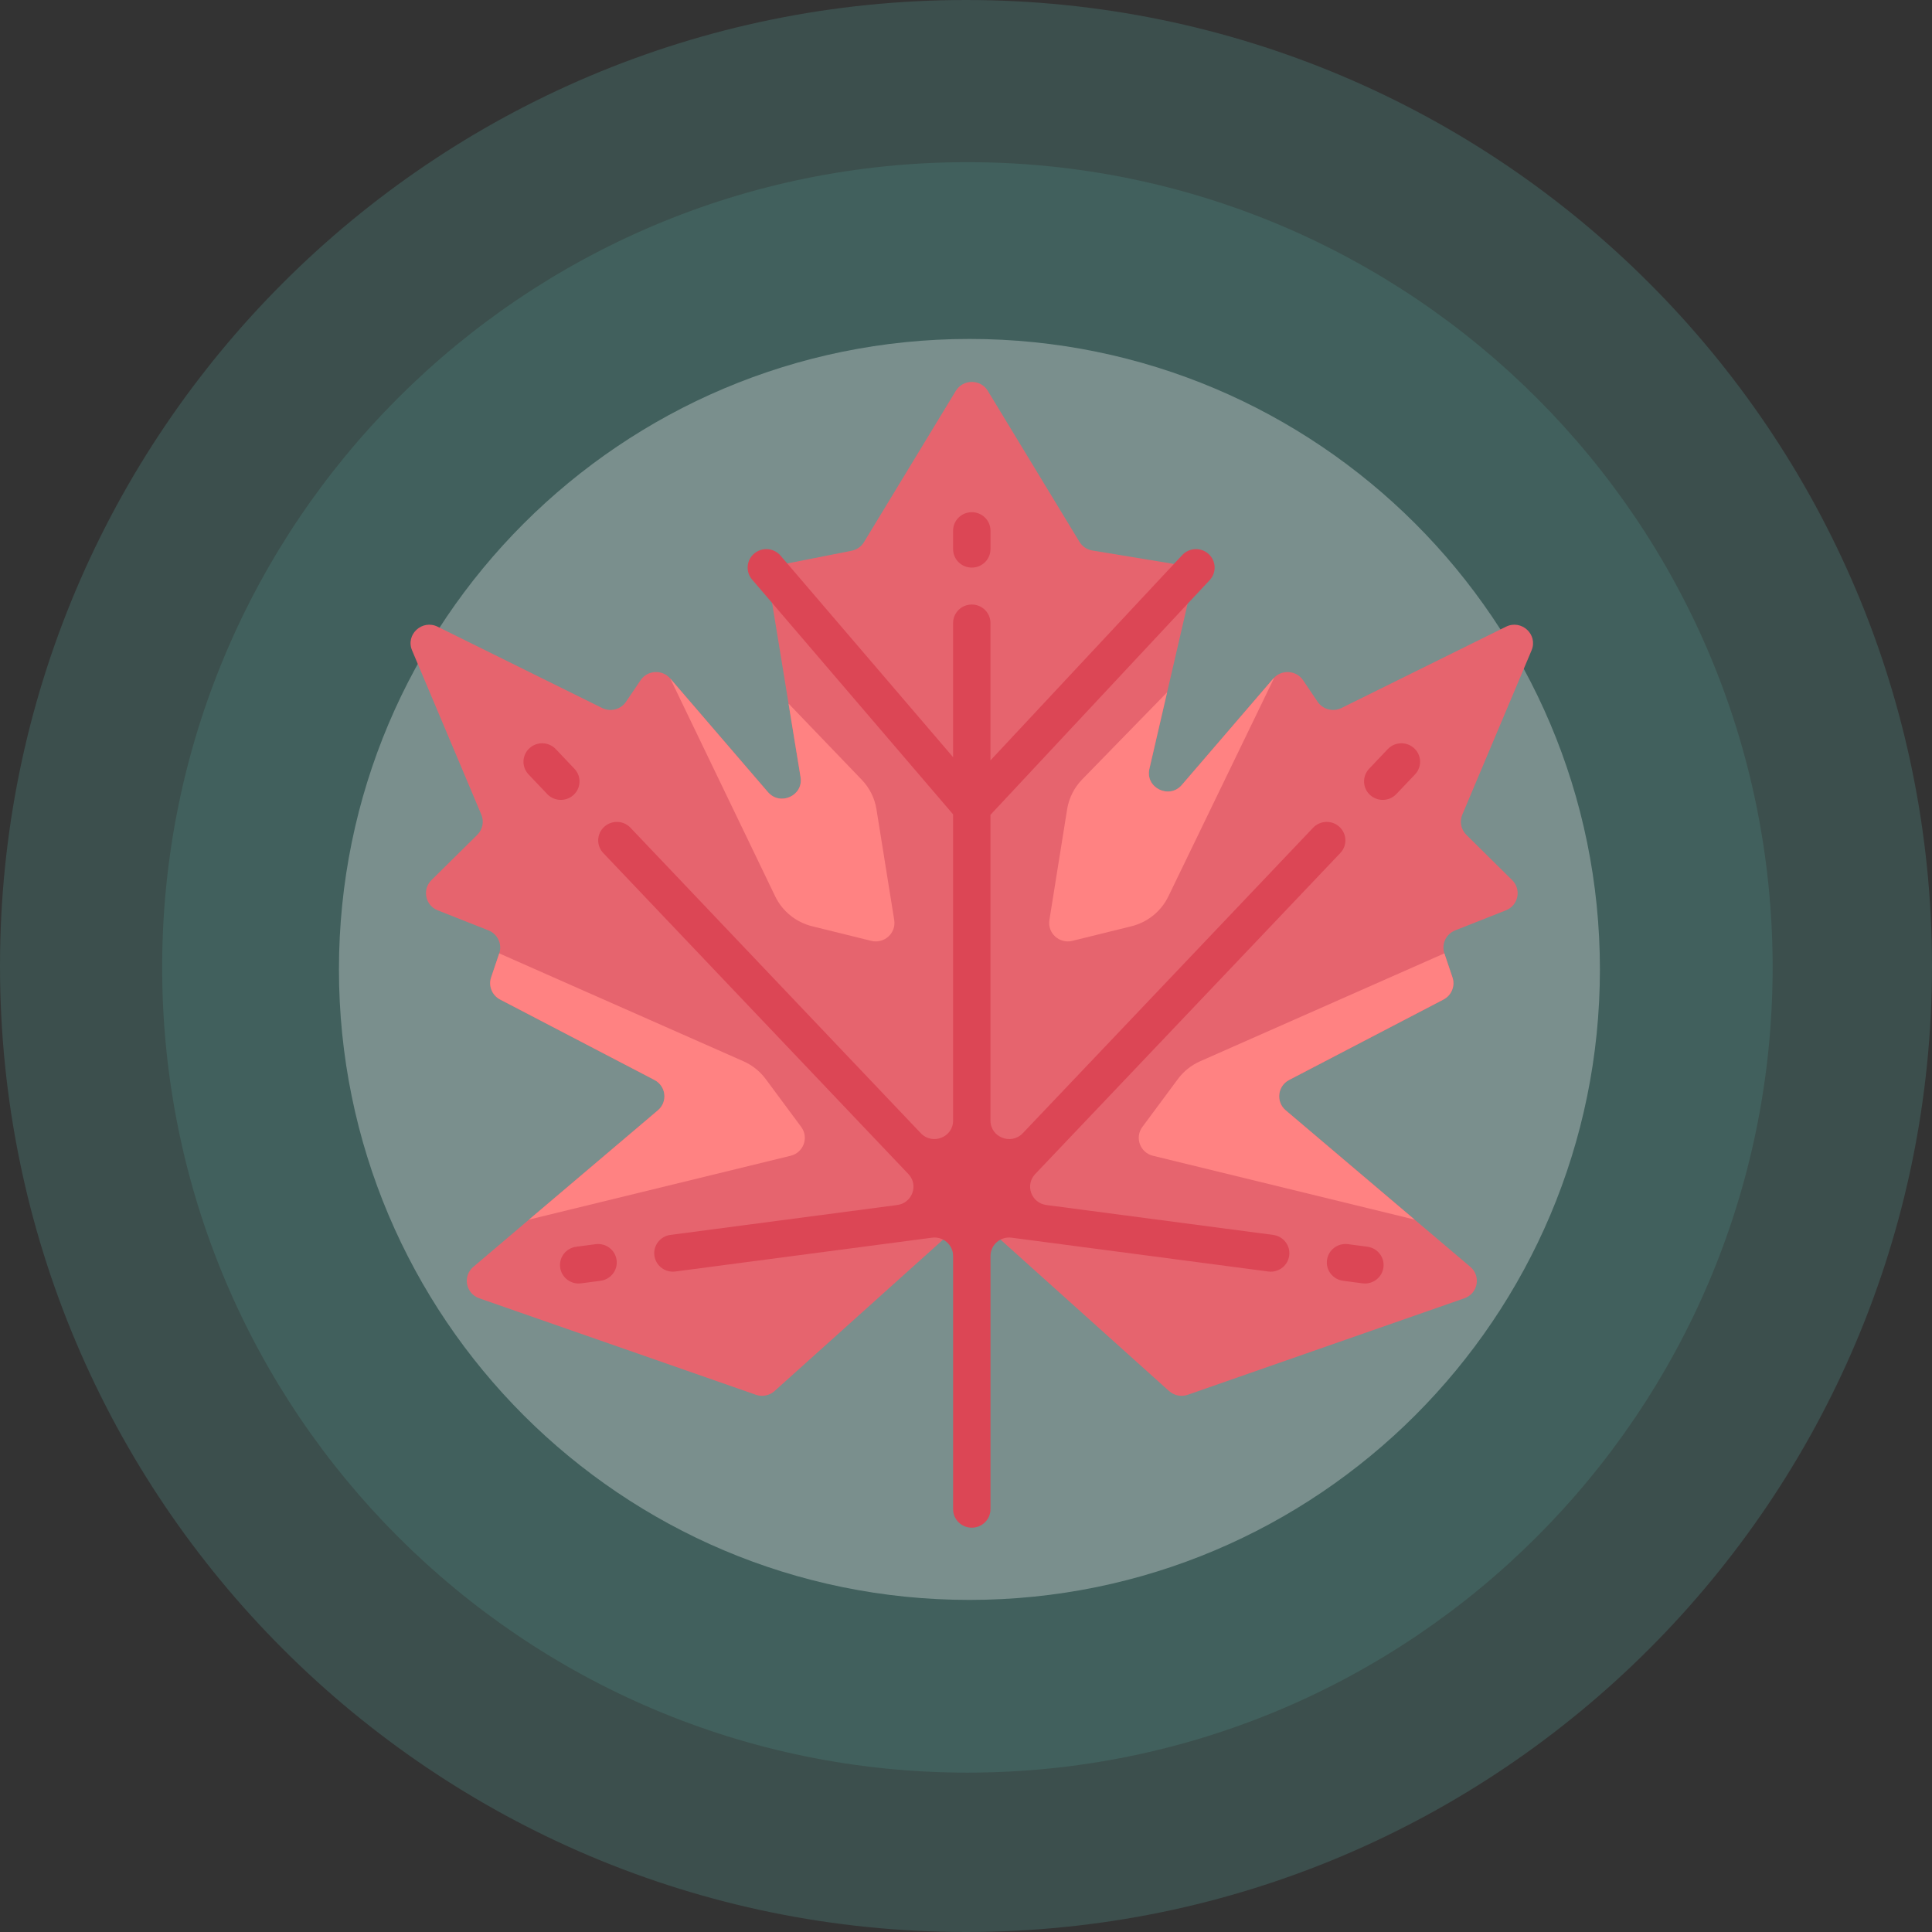 <svg width="80" height="80" viewBox="0 0 80 80" fill="none" xmlns="http://www.w3.org/2000/svg">
<rect x="0" y="0" width="80" height="80" fill="#333333" stroke="none"/>
<path opacity="0.2" d="M40 80C62.091 80 80 62.091 80 40C80 17.909 62.091 0 40 0C17.909 0 0 17.909 0 40C0 62.091 17.909 80 40 80Z" fill="#61C1B8"/>
<path opacity="0.15" d="M40.058 73.401C58.473 73.401 73.401 58.473 73.401 40.058C73.401 21.643 58.473 6.715 40.058 6.715C21.643 6.715 6.715 21.643 6.715 40.058C6.715 58.473 21.643 73.401 40.058 73.401Z" fill="#61C1B8"/>
<path opacity="0.3" d="M40.142 66.249C54.561 66.249 66.249 54.561 66.249 40.142C66.249 25.724 54.561 14.035 40.142 14.035C25.724 14.035 14.035 25.724 14.035 40.142C14.035 54.561 25.724 66.249 40.142 66.249Z" fill="white"/>
<path d="M60.551 33.733L63.419 26.929C63.695 26.275 63 25.634 62.359 25.951L55.548 29.317C55.199 29.489 54.775 29.378 54.558 29.057L53.959 28.169C53.674 27.746 53.059 27.711 52.726 28.098L48.938 32.503C48.413 33.112 47.414 32.617 47.594 31.837L49.34 24.294C49.439 23.865 49.152 23.442 48.713 23.369L45.234 22.796C45.01 22.759 44.814 22.628 44.698 22.436L40.904 16.186C40.603 15.691 39.878 15.691 39.577 16.186L35.776 22.448C35.664 22.633 35.478 22.762 35.264 22.805L32.463 23.358C32.055 23.439 31.785 23.824 31.851 24.23L33.151 32.181C33.276 32.945 32.305 33.388 31.798 32.798L27.756 28.098C27.423 27.71 26.808 27.746 26.523 28.169L25.923 29.057C25.707 29.378 25.282 29.489 24.934 29.317L18.122 25.951C17.481 25.634 16.786 26.275 17.062 26.929L19.931 33.733C20.051 34.019 19.985 34.349 19.764 34.568L17.865 36.444C17.473 36.832 17.609 37.491 18.125 37.695L20.226 38.525C20.606 38.676 20.802 39.093 20.673 39.477L20.337 40.471C20.218 40.826 20.375 41.215 20.71 41.389L27.1 44.719C27.583 44.971 27.657 45.625 27.243 45.976L19.599 52.458C19.147 52.841 19.284 53.563 19.845 53.759L31.297 57.754C31.565 57.848 31.864 57.788 32.074 57.599L39.72 50.729C40.015 50.464 40.466 50.464 40.761 50.729L48.407 57.599C48.618 57.788 48.916 57.848 49.185 57.754L60.637 53.759C61.198 53.563 61.335 52.841 60.883 52.458L53.238 45.976C52.824 45.625 52.898 44.971 53.381 44.719L59.771 41.389C60.106 41.215 60.264 40.826 60.144 40.471L59.809 39.477C59.679 39.093 59.875 38.676 60.255 38.525L62.356 37.695C62.872 37.491 63.009 36.832 62.616 36.444L60.718 34.568C60.496 34.349 60.43 34.019 60.551 33.733Z" fill="#E6646E"/>
<path d="M58.559 30.985C58.247 30.696 57.758 30.71 57.465 31.019L56.692 31.833C56.4 32.142 56.415 32.626 56.727 32.914C56.876 33.053 57.066 33.121 57.256 33.121C57.462 33.121 57.668 33.041 57.82 32.88L58.594 32.066C58.886 31.757 58.87 31.273 58.559 30.985Z" fill="#DC4655"/>
<path d="M52.718 51.135L43.326 49.897C42.702 49.814 42.434 49.069 42.865 48.615L55.5 35.321C55.793 35.014 55.777 34.53 55.466 34.241C55.154 33.952 54.665 33.966 54.373 34.275L42.351 46.924C41.871 47.429 41.013 47.093 41.013 46.401V33.74L50.09 24.022C50.38 23.711 50.36 23.227 50.047 22.941C49.733 22.655 49.243 22.674 48.954 22.984L41.013 31.486V25.796C41.013 25.374 40.667 25.032 40.24 25.032C39.812 25.032 39.466 25.374 39.466 25.796V31.354L32.322 23.009C32.046 22.687 31.558 22.646 31.232 22.919C30.906 23.192 30.865 23.674 31.141 23.996L39.466 33.721V46.401C39.466 47.093 38.609 47.429 38.129 46.924L26.107 34.275C25.816 33.966 25.326 33.952 25.014 34.241C24.703 34.53 24.687 35.014 24.98 35.322L37.615 48.615C38.046 49.069 37.777 49.814 37.153 49.897L27.761 51.135C27.337 51.191 27.04 51.575 27.097 51.993C27.149 52.378 27.48 52.657 27.863 52.657C27.897 52.657 27.93 52.655 27.965 52.65L38.591 51.25C39.054 51.188 39.466 51.545 39.466 52.007V62.493C39.466 62.916 39.812 63.258 40.24 63.258C40.668 63.258 41.014 62.916 41.014 62.493V52.008C41.014 51.545 41.425 51.189 41.889 51.25L52.515 52.65C52.549 52.655 52.583 52.657 52.617 52.657C53 52.657 53.331 52.378 53.383 51.993C53.44 51.575 53.142 51.191 52.718 51.135Z" fill="#DC4655"/>
<path d="M56.621 51.624L55.818 51.518C55.389 51.463 55.005 51.757 54.948 52.175C54.892 52.593 55.189 52.978 55.612 53.034L56.415 53.14C56.45 53.145 56.485 53.147 56.519 53.147C56.901 53.147 57.232 52.868 57.285 52.484C57.341 52.065 57.044 51.68 56.621 51.624Z" fill="#DC4655"/>
<path d="M23.752 32.915C24.064 32.626 24.079 32.142 23.787 31.834L23.014 31.019C22.721 30.711 22.233 30.696 21.92 30.985C21.609 31.273 21.593 31.757 21.885 32.066L22.659 32.88C22.811 33.041 23.017 33.121 23.223 33.121C23.413 33.121 23.603 33.053 23.752 32.915Z" fill="#DC4655"/>
<path d="M24.662 51.519L23.859 51.625C23.436 51.681 23.138 52.065 23.195 52.484C23.247 52.868 23.579 53.147 23.961 53.147C23.995 53.147 24.03 53.145 24.065 53.14L24.868 53.034C25.291 52.978 25.588 52.594 25.532 52.175C25.475 51.757 25.09 51.463 24.662 51.519Z" fill="#DC4655"/>
<path d="M40.24 23.503C40.667 23.503 41.014 23.161 41.014 22.738V21.974C41.014 21.551 40.668 21.209 40.24 21.209C39.812 21.209 39.466 21.551 39.466 21.974V22.738C39.466 23.161 39.812 23.503 40.24 23.503Z" fill="#DC4655"/>
<path d="M37.028 38.098L36.292 33.508C36.219 33.05 36.006 32.624 35.683 32.288L32.652 29.133L33.15 32.181C33.275 32.945 32.304 33.388 31.797 32.798L27.755 28.098L32.099 37.116C32.397 37.734 32.959 38.189 33.632 38.355L36.076 38.959C36.614 39.092 37.114 38.639 37.028 38.098Z" fill="#FF8282"/>
<path d="M21.905 50.501L32.738 47.858C33.272 47.728 33.502 47.103 33.176 46.664L31.708 44.683C31.47 44.361 31.151 44.107 30.783 43.944L20.672 39.477L20.337 40.471C20.217 40.826 20.375 41.214 20.71 41.389L27.1 44.719C27.582 44.971 27.657 45.624 27.242 45.975L21.905 50.501Z" fill="#FF8282"/>
<path d="M58.575 50.501L47.742 47.858C47.208 47.728 46.978 47.103 47.303 46.664L48.772 44.683C49.01 44.361 49.329 44.107 49.697 43.944L59.808 39.477L60.143 40.471C60.263 40.826 60.105 41.214 59.77 41.389L53.38 44.719C52.898 44.971 52.823 45.624 53.237 45.975L58.575 50.501Z" fill="#FF8282"/>
<path d="M52.725 28.097L48.937 32.503C48.413 33.112 47.413 32.617 47.593 31.837L48.327 28.667L44.797 32.288C44.474 32.624 44.262 33.05 44.188 33.508L43.453 38.097C43.366 38.638 43.866 39.092 44.404 38.959L46.849 38.355C47.521 38.188 48.083 37.734 48.381 37.115L52.757 28.075C52.748 28.084 52.734 28.087 52.725 28.097Z" fill="#FF8282"/>
</svg>

